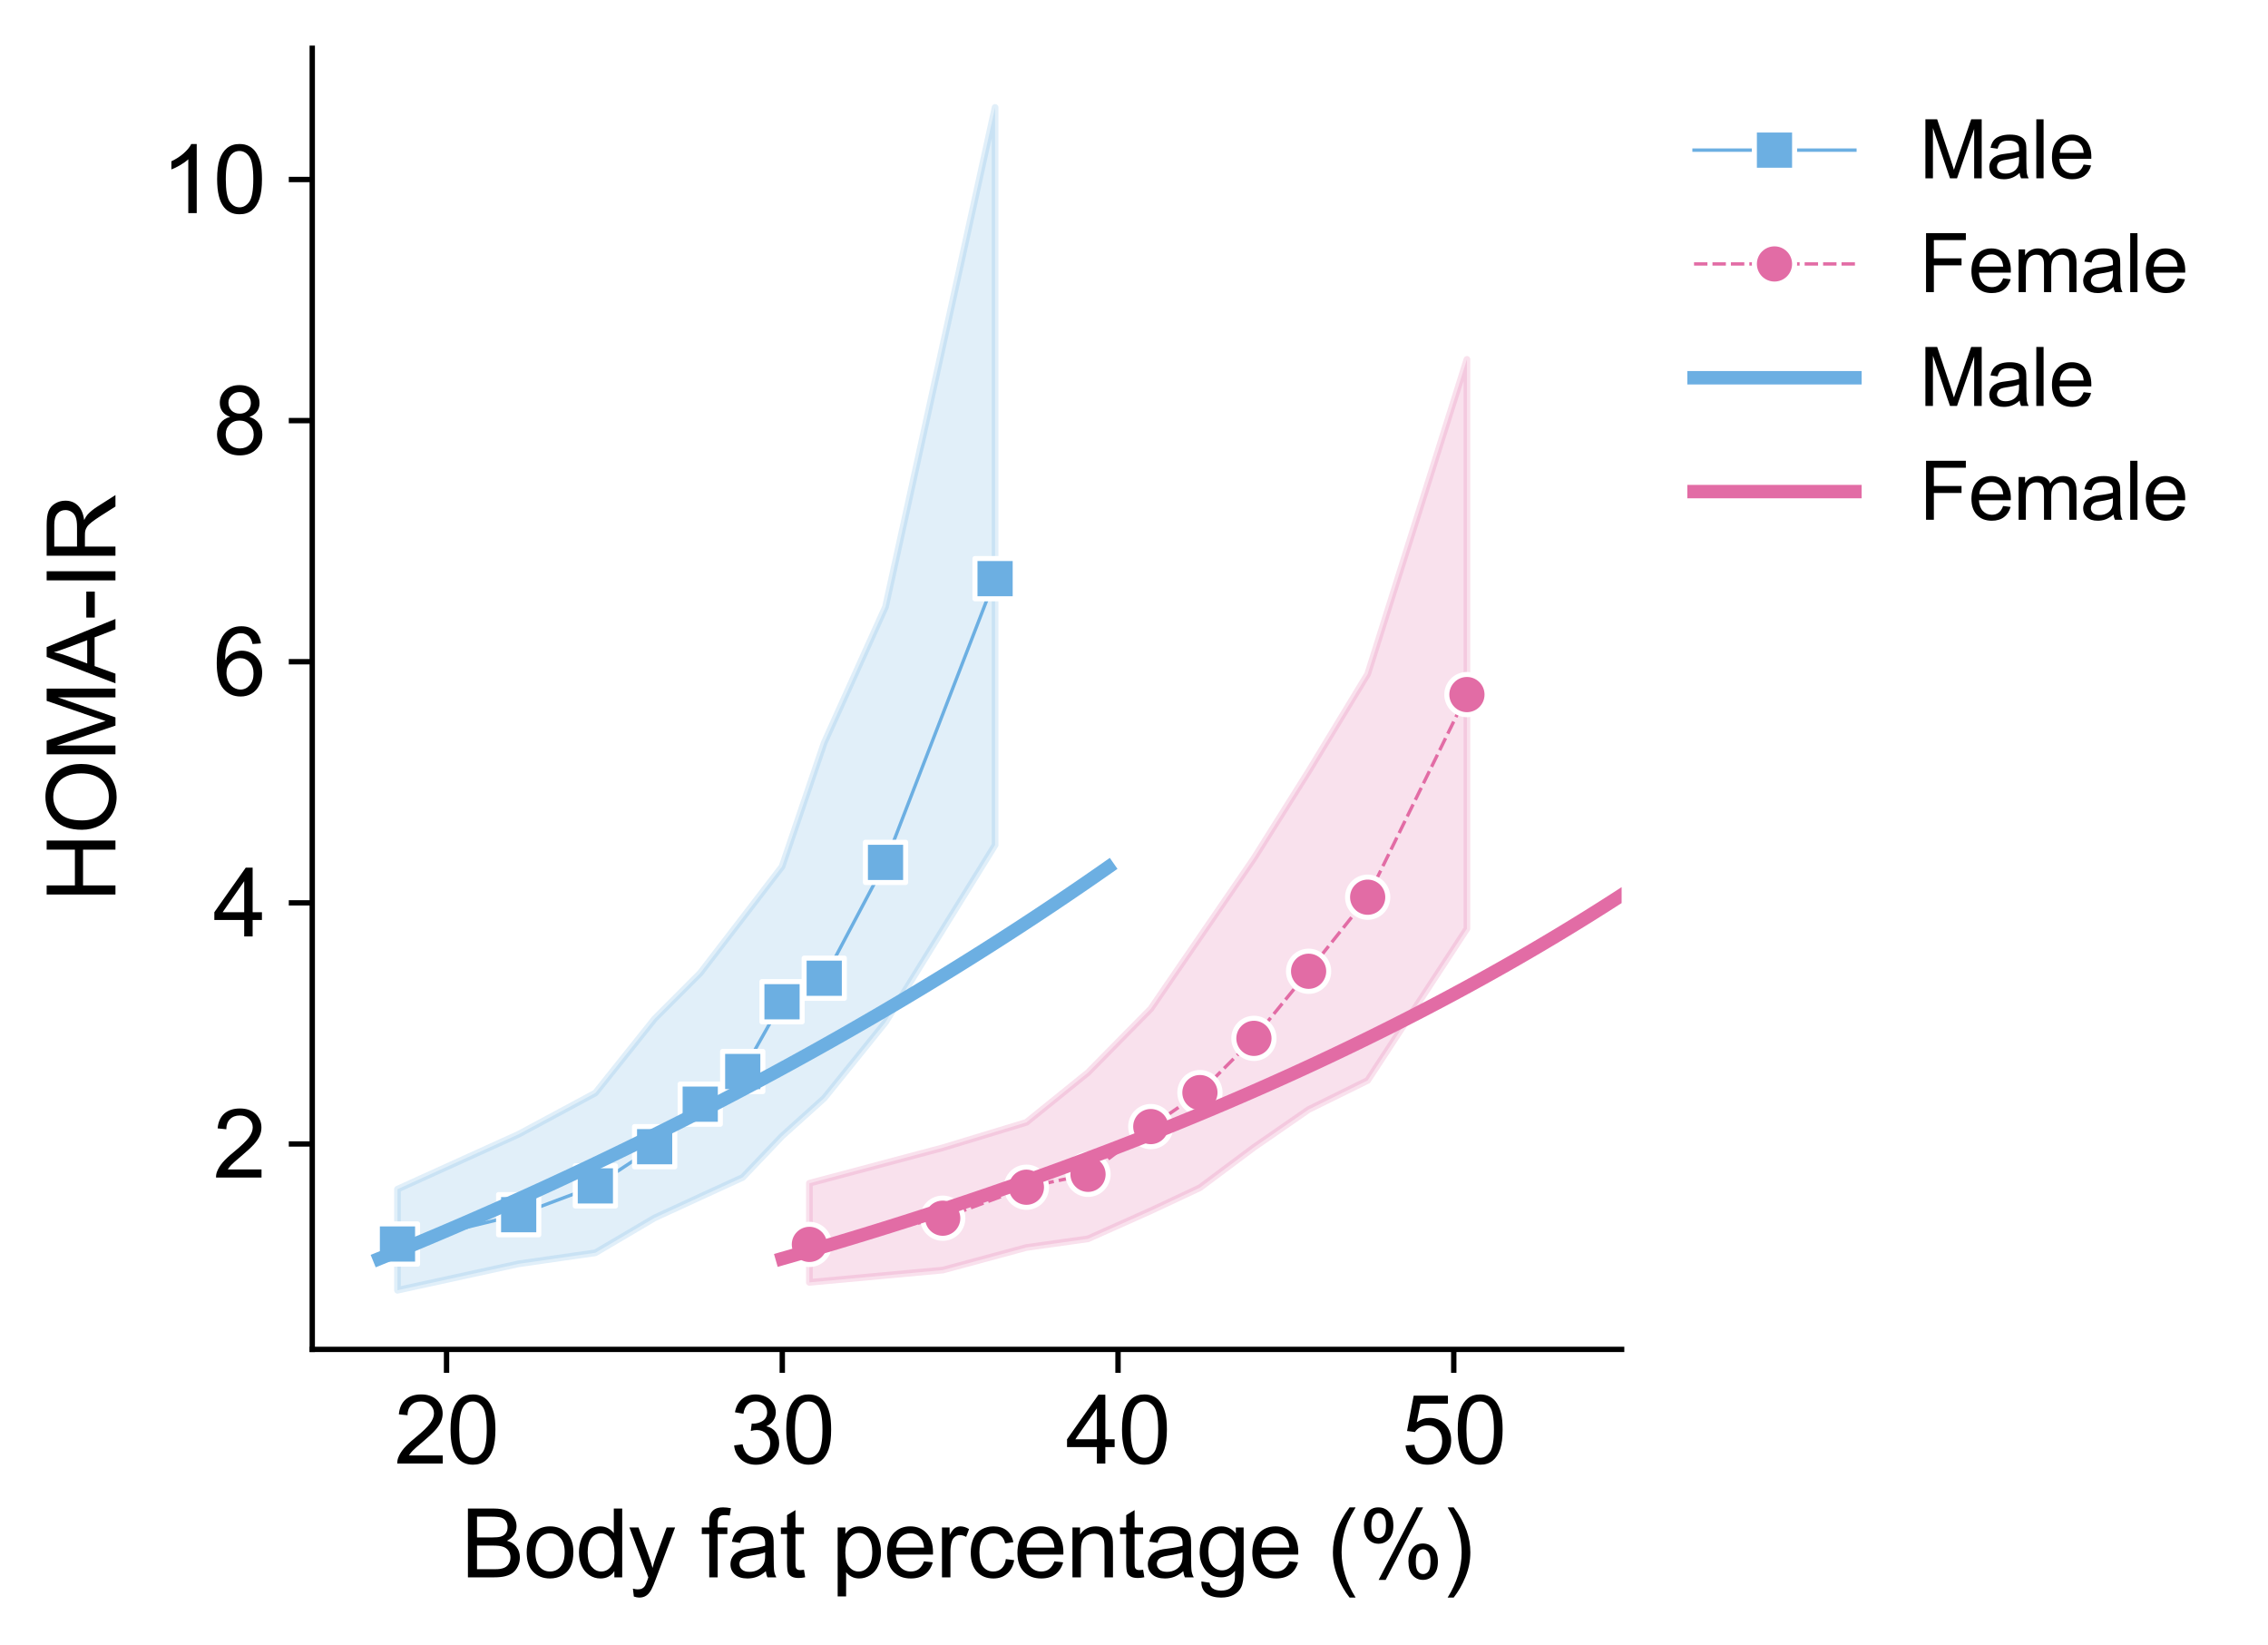 <?xml version="1.0" encoding="utf-8" standalone="no"?>
<!DOCTYPE svg PUBLIC "-//W3C//DTD SVG 1.1//EN"
  "http://www.w3.org/Graphics/SVG/1.1/DTD/svg11.dtd">
<svg xmlns:xlink="http://www.w3.org/1999/xlink" width="338.285pt" height="245.382pt" viewBox="0 0 338.285 245.382" xmlns="http://www.w3.org/2000/svg" version="1.1">
 <defs>
  <style type="text/css">*{stroke-linejoin: round; stroke-linecap: butt}</style>
 </defs>
 <g id="figure_1">
  <g id="patch_1">
   <path d="M -0 245.382 
L 338.285 245.382 
L 338.285 0 
L -0 0 
z
" style="fill: #ffffff"/>
  </g>
  <g id="axes_1">
   <g id="patch_2">
    <path d="M 46.574 201.24 
L 241.874 201.24 
L 241.874 7.2 
L 46.574 7.2 
z
" style="fill: #ffffff"/>
   </g>
   <g id="PolyCollection_1">
    <defs>
     <path id="m2606ae2b0f" d="M 59.286 -68.036 
L 59.286 -52.962 
L 77.364 -56.906 
L 88.801 -58.548 
L 97.642 -63.756 
L 104.443 -66.887 
L 110.784 -69.796 
L 116.644 -75.945 
L 122.938 -81.613 
L 132.081 -92.942 
L 148.422 -119.359 
L 148.422 -229.362 
L 148.422 -229.362 
L 132.081 -154.891 
L 122.938 -134.622 
L 116.644 -116.147 
L 110.784 -108.515 
L 104.443 -100.262 
L 97.642 -93.45 
L 88.801 -82.381 
L 77.364 -76.233 
L 59.286 -68.036 
z
" style="stroke: #6cafe2; stroke-opacity: 0.2"/>
    </defs>
    <g clip-path="url(#p467d60cb82)">
     <use xlink:href="#m2606ae2b0f" x="0" y="245.382" style="fill: #6cafe2; fill-opacity: 0.2; stroke: #6cafe2; stroke-opacity: 0.2"/>
    </g>
   </g>
   <g id="PolyCollection_2">
    <defs>
     <path id="mb396fbf09a" d="M 120.725 -68.921 
L 120.725 -54.137 
L 140.613 -55.969 
L 153.095 -59.34 
L 162.285 -60.633 
L 171.646 -64.816 
L 178.976 -68.255 
L 187.029 -74.269 
L 195.186 -79.911 
L 203.996 -84.255 
L 218.8 -106.881 
L 218.8 -191.785 
L 218.8 -191.785 
L 203.996 -144.863 
L 195.186 -130.345 
L 187.029 -117.364 
L 178.976 -105.631 
L 171.646 -94.935 
L 162.285 -85.431 
L 153.095 -78.001 
L 140.613 -74.209 
L 120.725 -68.921 
z
" style="stroke: #e26ca5; stroke-opacity: 0.2"/>
    </defs>
    <g clip-path="url(#p467d60cb82)">
     <use xlink:href="#mb396fbf09a" x="0" y="245.382" style="fill: #e26ca5; fill-opacity: 0.2; stroke: #e26ca5; stroke-opacity: 0.2"/>
    </g>
   </g>
   <g id="matplotlib.axis_1">
    <g id="xtick_1">
     <g id="line2d_1">
      <defs>
       <path id="m5cc7cdb1bd" d="M 0 0 
L 0 3.5 
" style="stroke: #000000; stroke-width: 0.8"/>
      </defs>
      <g>
       <use xlink:href="#m5cc7cdb1bd" x="66.605" y="201.24" style="stroke: #000000; stroke-width: 0.8"/>
      </g>
     </g>
     <g id="text_1">
      <!-- 20 -->
      <g transform="translate(58.82 218.261) scale(0.14 -0.14)">
       <defs>
        <path id="ArialMT-32" d="M 3222 541 
L 3222 0 
L 194 0 
Q 188 203 259 391 
Q 375 700 629 1000 
Q 884 1300 1366 1694 
Q 2113 2306 2375 2664 
Q 2638 3022 2638 3341 
Q 2638 3675 2398 3904 
Q 2159 4134 1775 4134 
Q 1369 4134 1125 3890 
Q 881 3647 878 3216 
L 300 3275 
Q 359 3922 746 4261 
Q 1134 4600 1788 4600 
Q 2447 4600 2831 4234 
Q 3216 3869 3216 3328 
Q 3216 3053 3103 2787 
Q 2991 2522 2730 2228 
Q 2469 1934 1863 1422 
Q 1356 997 1212 845 
Q 1069 694 975 541 
L 3222 541 
z
" transform="scale(0.016)"/>
        <path id="ArialMT-30" d="M 266 2259 
Q 266 3072 433 3567 
Q 600 4063 929 4331 
Q 1259 4600 1759 4600 
Q 2128 4600 2406 4451 
Q 2684 4303 2865 4023 
Q 3047 3744 3150 3342 
Q 3253 2941 3253 2259 
Q 3253 1453 3087 958 
Q 2922 463 2592 192 
Q 2263 -78 1759 -78 
Q 1097 -78 719 397 
Q 266 969 266 2259 
z
M 844 2259 
Q 844 1131 1108 757 
Q 1372 384 1759 384 
Q 2147 384 2411 759 
Q 2675 1134 2675 2259 
Q 2675 3391 2411 3762 
Q 2147 4134 1753 4134 
Q 1366 4134 1134 3806 
Q 844 3388 844 2259 
z
" transform="scale(0.016)"/>
       </defs>
       <use xlink:href="#ArialMT-32"/>
       <use xlink:href="#ArialMT-30" x="55.615"/>
      </g>
     </g>
    </g>
    <g id="xtick_2">
     <g id="line2d_2">
      <g>
       <use xlink:href="#m5cc7cdb1bd" x="116.682" y="201.24" style="stroke: #000000; stroke-width: 0.8"/>
      </g>
     </g>
     <g id="text_2">
      <!-- 30 -->
      <g transform="translate(108.896 218.261) scale(0.14 -0.14)">
       <defs>
        <path id="ArialMT-33" d="M 269 1209 
L 831 1284 
Q 928 806 1161 595 
Q 1394 384 1728 384 
Q 2125 384 2398 659 
Q 2672 934 2672 1341 
Q 2672 1728 2419 1979 
Q 2166 2231 1775 2231 
Q 1616 2231 1378 2169 
L 1441 2663 
Q 1497 2656 1531 2656 
Q 1891 2656 2178 2843 
Q 2466 3031 2466 3422 
Q 2466 3731 2256 3934 
Q 2047 4138 1716 4138 
Q 1388 4138 1169 3931 
Q 950 3725 888 3313 
L 325 3413 
Q 428 3978 793 4289 
Q 1159 4600 1703 4600 
Q 2078 4600 2393 4439 
Q 2709 4278 2876 4000 
Q 3044 3722 3044 3409 
Q 3044 3113 2884 2869 
Q 2725 2625 2413 2481 
Q 2819 2388 3044 2092 
Q 3269 1797 3269 1353 
Q 3269 753 2831 336 
Q 2394 -81 1725 -81 
Q 1122 -81 723 278 
Q 325 638 269 1209 
z
" transform="scale(0.016)"/>
       </defs>
       <use xlink:href="#ArialMT-33"/>
       <use xlink:href="#ArialMT-30" x="55.615"/>
      </g>
     </g>
    </g>
    <g id="xtick_3">
     <g id="line2d_3">
      <g>
       <use xlink:href="#m5cc7cdb1bd" x="166.759" y="201.24" style="stroke: #000000; stroke-width: 0.8"/>
      </g>
     </g>
     <g id="text_3">
      <!-- 40 -->
      <g transform="translate(158.973 218.261) scale(0.14 -0.14)">
       <defs>
        <path id="ArialMT-34" d="M 2069 0 
L 2069 1097 
L 81 1097 
L 81 1613 
L 2172 4581 
L 2631 4581 
L 2631 1613 
L 3250 1613 
L 3250 1097 
L 2631 1097 
L 2631 0 
L 2069 0 
z
M 2069 1613 
L 2069 3678 
L 634 1613 
L 2069 1613 
z
" transform="scale(0.016)"/>
       </defs>
       <use xlink:href="#ArialMT-34"/>
       <use xlink:href="#ArialMT-30" x="55.615"/>
      </g>
     </g>
    </g>
    <g id="xtick_4">
     <g id="line2d_4">
      <g>
       <use xlink:href="#m5cc7cdb1bd" x="216.836" y="201.24" style="stroke: #000000; stroke-width: 0.8"/>
      </g>
     </g>
     <g id="text_4">
      <!-- 50 -->
      <g transform="translate(209.05 218.261) scale(0.14 -0.14)">
       <defs>
        <path id="ArialMT-35" d="M 266 1200 
L 856 1250 
Q 922 819 1161 601 
Q 1400 384 1738 384 
Q 2144 384 2425 690 
Q 2706 997 2706 1503 
Q 2706 1984 2436 2262 
Q 2166 2541 1728 2541 
Q 1456 2541 1237 2417 
Q 1019 2294 894 2097 
L 366 2166 
L 809 4519 
L 3088 4519 
L 3088 3981 
L 1259 3981 
L 1013 2750 
Q 1425 3038 1878 3038 
Q 2478 3038 2890 2622 
Q 3303 2206 3303 1553 
Q 3303 931 2941 478 
Q 2500 -78 1738 -78 
Q 1113 -78 717 272 
Q 322 622 266 1200 
z
" transform="scale(0.016)"/>
       </defs>
       <use xlink:href="#ArialMT-35"/>
       <use xlink:href="#ArialMT-30" x="55.615"/>
      </g>
     </g>
    </g>
    <g id="text_5">
     <!-- Body fat percentage (%) -->
     <g transform="translate(68.743 235.235) scale(0.14 -0.14)">
      <defs>
       <path id="ArialMT-42" d="M 469 0 
L 469 4581 
L 2188 4581 
Q 2713 4581 3030 4442 
Q 3347 4303 3526 4014 
Q 3706 3725 3706 3409 
Q 3706 3116 3547 2856 
Q 3388 2597 3066 2438 
Q 3481 2316 3704 2022 
Q 3928 1728 3928 1328 
Q 3928 1006 3792 729 
Q 3656 453 3456 303 
Q 3256 153 2954 76 
Q 2653 0 2216 0 
L 469 0 
z
M 1075 2656 
L 2066 2656 
Q 2469 2656 2644 2709 
Q 2875 2778 2992 2937 
Q 3109 3097 3109 3338 
Q 3109 3566 3000 3739 
Q 2891 3913 2687 3977 
Q 2484 4041 1991 4041 
L 1075 4041 
L 1075 2656 
z
M 1075 541 
L 2216 541 
Q 2509 541 2628 563 
Q 2838 600 2978 687 
Q 3119 775 3209 942 
Q 3300 1109 3300 1328 
Q 3300 1584 3169 1773 
Q 3038 1963 2805 2039 
Q 2572 2116 2134 2116 
L 1075 2116 
L 1075 541 
z
" transform="scale(0.016)"/>
       <path id="ArialMT-6f" d="M 213 1659 
Q 213 2581 725 3025 
Q 1153 3394 1769 3394 
Q 2453 3394 2887 2945 
Q 3322 2497 3322 1706 
Q 3322 1066 3130 698 
Q 2938 331 2570 128 
Q 2203 -75 1769 -75 
Q 1072 -75 642 372 
Q 213 819 213 1659 
z
M 791 1659 
Q 791 1022 1069 705 
Q 1347 388 1769 388 
Q 2188 388 2466 706 
Q 2744 1025 2744 1678 
Q 2744 2294 2464 2611 
Q 2184 2928 1769 2928 
Q 1347 2928 1069 2612 
Q 791 2297 791 1659 
z
" transform="scale(0.016)"/>
       <path id="ArialMT-64" d="M 2575 0 
L 2575 419 
Q 2259 -75 1647 -75 
Q 1250 -75 917 144 
Q 584 363 401 755 
Q 219 1147 219 1656 
Q 219 2153 384 2558 
Q 550 2963 881 3178 
Q 1213 3394 1622 3394 
Q 1922 3394 2156 3267 
Q 2391 3141 2538 2938 
L 2538 4581 
L 3097 4581 
L 3097 0 
L 2575 0 
z
M 797 1656 
Q 797 1019 1065 703 
Q 1334 388 1700 388 
Q 2069 388 2326 689 
Q 2584 991 2584 1609 
Q 2584 2291 2321 2609 
Q 2059 2928 1675 2928 
Q 1300 2928 1048 2622 
Q 797 2316 797 1656 
z
" transform="scale(0.016)"/>
       <path id="ArialMT-79" d="M 397 -1278 
L 334 -750 
Q 519 -800 656 -800 
Q 844 -800 956 -737 
Q 1069 -675 1141 -563 
Q 1194 -478 1313 -144 
Q 1328 -97 1363 -6 
L 103 3319 
L 709 3319 
L 1400 1397 
Q 1534 1031 1641 628 
Q 1738 1016 1872 1384 
L 2581 3319 
L 3144 3319 
L 1881 -56 
Q 1678 -603 1566 -809 
Q 1416 -1088 1222 -1217 
Q 1028 -1347 759 -1347 
Q 597 -1347 397 -1278 
z
" transform="scale(0.016)"/>
       <path id="ArialMT-20" transform="scale(0.016)"/>
       <path id="ArialMT-66" d="M 556 0 
L 556 2881 
L 59 2881 
L 59 3319 
L 556 3319 
L 556 3672 
Q 556 4006 616 4169 
Q 697 4388 901 4523 
Q 1106 4659 1475 4659 
Q 1713 4659 2000 4603 
L 1916 4113 
Q 1741 4144 1584 4144 
Q 1328 4144 1222 4034 
Q 1116 3925 1116 3625 
L 1116 3319 
L 1763 3319 
L 1763 2881 
L 1116 2881 
L 1116 0 
L 556 0 
z
" transform="scale(0.016)"/>
       <path id="ArialMT-61" d="M 2588 409 
Q 2275 144 1986 34 
Q 1697 -75 1366 -75 
Q 819 -75 525 192 
Q 231 459 231 875 
Q 231 1119 342 1320 
Q 453 1522 633 1644 
Q 813 1766 1038 1828 
Q 1203 1872 1538 1913 
Q 2219 1994 2541 2106 
Q 2544 2222 2544 2253 
Q 2544 2597 2384 2738 
Q 2169 2928 1744 2928 
Q 1347 2928 1158 2789 
Q 969 2650 878 2297 
L 328 2372 
Q 403 2725 575 2942 
Q 747 3159 1072 3276 
Q 1397 3394 1825 3394 
Q 2250 3394 2515 3294 
Q 2781 3194 2906 3042 
Q 3031 2891 3081 2659 
Q 3109 2516 3109 2141 
L 3109 1391 
Q 3109 606 3145 398 
Q 3181 191 3288 0 
L 2700 0 
Q 2613 175 2588 409 
z
M 2541 1666 
Q 2234 1541 1622 1453 
Q 1275 1403 1131 1340 
Q 988 1278 909 1158 
Q 831 1038 831 891 
Q 831 666 1001 516 
Q 1172 366 1500 366 
Q 1825 366 2078 508 
Q 2331 650 2450 897 
Q 2541 1088 2541 1459 
L 2541 1666 
z
" transform="scale(0.016)"/>
       <path id="ArialMT-74" d="M 1650 503 
L 1731 6 
Q 1494 -44 1306 -44 
Q 1000 -44 831 53 
Q 663 150 594 308 
Q 525 466 525 972 
L 525 2881 
L 113 2881 
L 113 3319 
L 525 3319 
L 525 4141 
L 1084 4478 
L 1084 3319 
L 1650 3319 
L 1650 2881 
L 1084 2881 
L 1084 941 
Q 1084 700 1114 631 
Q 1144 563 1211 522 
Q 1278 481 1403 481 
Q 1497 481 1650 503 
z
" transform="scale(0.016)"/>
       <path id="ArialMT-70" d="M 422 -1272 
L 422 3319 
L 934 3319 
L 934 2888 
Q 1116 3141 1344 3267 
Q 1572 3394 1897 3394 
Q 2322 3394 2647 3175 
Q 2972 2956 3137 2557 
Q 3303 2159 3303 1684 
Q 3303 1175 3120 767 
Q 2938 359 2589 142 
Q 2241 -75 1856 -75 
Q 1575 -75 1351 44 
Q 1128 163 984 344 
L 984 -1272 
L 422 -1272 
z
M 931 1641 
Q 931 1000 1190 694 
Q 1450 388 1819 388 
Q 2194 388 2461 705 
Q 2728 1022 2728 1688 
Q 2728 2322 2467 2637 
Q 2206 2953 1844 2953 
Q 1484 2953 1207 2617 
Q 931 2281 931 1641 
z
" transform="scale(0.016)"/>
       <path id="ArialMT-65" d="M 2694 1069 
L 3275 997 
Q 3138 488 2766 206 
Q 2394 -75 1816 -75 
Q 1088 -75 661 373 
Q 234 822 234 1631 
Q 234 2469 665 2931 
Q 1097 3394 1784 3394 
Q 2450 3394 2872 2941 
Q 3294 2488 3294 1666 
Q 3294 1616 3291 1516 
L 816 1516 
Q 847 969 1125 678 
Q 1403 388 1819 388 
Q 2128 388 2347 550 
Q 2566 713 2694 1069 
z
M 847 1978 
L 2700 1978 
Q 2663 2397 2488 2606 
Q 2219 2931 1791 2931 
Q 1403 2931 1139 2672 
Q 875 2413 847 1978 
z
" transform="scale(0.016)"/>
       <path id="ArialMT-72" d="M 416 0 
L 416 3319 
L 922 3319 
L 922 2816 
Q 1116 3169 1280 3281 
Q 1444 3394 1641 3394 
Q 1925 3394 2219 3213 
L 2025 2691 
Q 1819 2813 1613 2813 
Q 1428 2813 1281 2702 
Q 1134 2591 1072 2394 
Q 978 2094 978 1738 
L 978 0 
L 416 0 
z
" transform="scale(0.016)"/>
       <path id="ArialMT-63" d="M 2588 1216 
L 3141 1144 
Q 3050 572 2676 248 
Q 2303 -75 1759 -75 
Q 1078 -75 664 370 
Q 250 816 250 1647 
Q 250 2184 428 2587 
Q 606 2991 970 3192 
Q 1334 3394 1763 3394 
Q 2303 3394 2647 3120 
Q 2991 2847 3088 2344 
L 2541 2259 
Q 2463 2594 2264 2762 
Q 2066 2931 1784 2931 
Q 1359 2931 1093 2626 
Q 828 2322 828 1663 
Q 828 994 1084 691 
Q 1341 388 1753 388 
Q 2084 388 2306 591 
Q 2528 794 2588 1216 
z
" transform="scale(0.016)"/>
       <path id="ArialMT-6e" d="M 422 0 
L 422 3319 
L 928 3319 
L 928 2847 
Q 1294 3394 1984 3394 
Q 2284 3394 2536 3286 
Q 2788 3178 2913 3003 
Q 3038 2828 3088 2588 
Q 3119 2431 3119 2041 
L 3119 0 
L 2556 0 
L 2556 2019 
Q 2556 2363 2490 2533 
Q 2425 2703 2258 2804 
Q 2091 2906 1866 2906 
Q 1506 2906 1245 2678 
Q 984 2450 984 1813 
L 984 0 
L 422 0 
z
" transform="scale(0.016)"/>
       <path id="ArialMT-67" d="M 319 -275 
L 866 -356 
Q 900 -609 1056 -725 
Q 1266 -881 1628 -881 
Q 2019 -881 2231 -725 
Q 2444 -569 2519 -288 
Q 2563 -116 2559 434 
Q 2191 0 1641 0 
Q 956 0 581 494 
Q 206 988 206 1678 
Q 206 2153 378 2554 
Q 550 2956 876 3175 
Q 1203 3394 1644 3394 
Q 2231 3394 2613 2919 
L 2613 3319 
L 3131 3319 
L 3131 450 
Q 3131 -325 2973 -648 
Q 2816 -972 2473 -1159 
Q 2131 -1347 1631 -1347 
Q 1038 -1347 672 -1080 
Q 306 -813 319 -275 
z
M 784 1719 
Q 784 1066 1043 766 
Q 1303 466 1694 466 
Q 2081 466 2343 764 
Q 2606 1063 2606 1700 
Q 2606 2309 2336 2618 
Q 2066 2928 1684 2928 
Q 1309 2928 1046 2623 
Q 784 2319 784 1719 
z
" transform="scale(0.016)"/>
       <path id="ArialMT-28" d="M 1497 -1347 
Q 1031 -759 709 28 
Q 388 816 388 1659 
Q 388 2403 628 3084 
Q 909 3875 1497 4659 
L 1900 4659 
Q 1522 4009 1400 3731 
Q 1209 3300 1100 2831 
Q 966 2247 966 1656 
Q 966 153 1900 -1347 
L 1497 -1347 
z
" transform="scale(0.016)"/>
       <path id="ArialMT-25" d="M 372 3481 
Q 372 3972 619 4315 
Q 866 4659 1334 4659 
Q 1766 4659 2048 4351 
Q 2331 4044 2331 3447 
Q 2331 2866 2045 2552 
Q 1759 2238 1341 2238 
Q 925 2238 648 2547 
Q 372 2856 372 3481 
z
M 1350 4272 
Q 1141 4272 1002 4090 
Q 863 3909 863 3425 
Q 863 2984 1003 2804 
Q 1144 2625 1350 2625 
Q 1563 2625 1702 2806 
Q 1841 2988 1841 3469 
Q 1841 3913 1700 4092 
Q 1559 4272 1350 4272 
z
M 1353 -169 
L 3859 4659 
L 4316 4659 
L 1819 -169 
L 1353 -169 
z
M 3334 1075 
Q 3334 1569 3581 1911 
Q 3828 2253 4300 2253 
Q 4731 2253 5014 1945 
Q 5297 1638 5297 1041 
Q 5297 459 5011 145 
Q 4725 -169 4303 -169 
Q 3888 -169 3611 142 
Q 3334 453 3334 1075 
z
M 4316 1866 
Q 4103 1866 3964 1684 
Q 3825 1503 3825 1019 
Q 3825 581 3965 400 
Q 4106 219 4313 219 
Q 4528 219 4667 400 
Q 4806 581 4806 1063 
Q 4806 1506 4665 1686 
Q 4525 1866 4316 1866 
z
" transform="scale(0.016)"/>
       <path id="ArialMT-29" d="M 791 -1347 
L 388 -1347 
Q 1322 153 1322 1656 
Q 1322 2244 1188 2822 
Q 1081 3291 891 3722 
Q 769 4003 388 4659 
L 791 4659 
Q 1378 3875 1659 3084 
Q 1900 2403 1900 1659 
Q 1900 816 1576 28 
Q 1253 -759 791 -1347 
z
" transform="scale(0.016)"/>
      </defs>
      <use xlink:href="#ArialMT-42"/>
      <use xlink:href="#ArialMT-6f" x="66.699"/>
      <use xlink:href="#ArialMT-64" x="122.314"/>
      <use xlink:href="#ArialMT-79" x="177.93"/>
      <use xlink:href="#ArialMT-20" x="227.93"/>
      <use xlink:href="#ArialMT-66" x="255.713"/>
      <use xlink:href="#ArialMT-61" x="283.496"/>
      <use xlink:href="#ArialMT-74" x="339.111"/>
      <use xlink:href="#ArialMT-20" x="366.895"/>
      <use xlink:href="#ArialMT-70" x="394.678"/>
      <use xlink:href="#ArialMT-65" x="450.293"/>
      <use xlink:href="#ArialMT-72" x="505.908"/>
      <use xlink:href="#ArialMT-63" x="539.209"/>
      <use xlink:href="#ArialMT-65" x="589.209"/>
      <use xlink:href="#ArialMT-6e" x="644.824"/>
      <use xlink:href="#ArialMT-74" x="700.439"/>
      <use xlink:href="#ArialMT-61" x="728.223"/>
      <use xlink:href="#ArialMT-67" x="783.838"/>
      <use xlink:href="#ArialMT-65" x="839.453"/>
      <use xlink:href="#ArialMT-20" x="895.068"/>
      <use xlink:href="#ArialMT-28" x="922.852"/>
      <use xlink:href="#ArialMT-25" x="956.152"/>
      <use xlink:href="#ArialMT-29" x="1045.068"/>
     </g>
    </g>
   </g>
   <g id="matplotlib.axis_2">
    <g id="ytick_1">
     <g id="line2d_5">
      <defs>
       <path id="m7aaaa9855e" d="M 0 0 
L -3.5 0 
" style="stroke: #000000; stroke-width: 0.8"/>
      </defs>
      <g>
       <use xlink:href="#m7aaaa9855e" x="46.574" y="170.605" style="stroke: #000000; stroke-width: 0.8"/>
      </g>
     </g>
     <g id="text_6">
      <!-- 2 -->
      <g transform="translate(31.789 175.615) scale(0.14 -0.14)">
       <use xlink:href="#ArialMT-32"/>
      </g>
     </g>
    </g>
    <g id="ytick_2">
     <g id="line2d_6">
      <g>
       <use xlink:href="#m7aaaa9855e" x="46.574" y="134.646" style="stroke: #000000; stroke-width: 0.8"/>
      </g>
     </g>
     <g id="text_7">
      <!-- 4 -->
      <g transform="translate(31.789 139.657) scale(0.14 -0.14)">
       <use xlink:href="#ArialMT-34"/>
      </g>
     </g>
    </g>
    <g id="ytick_3">
     <g id="line2d_7">
      <g>
       <use xlink:href="#m7aaaa9855e" x="46.574" y="98.687" style="stroke: #000000; stroke-width: 0.8"/>
      </g>
     </g>
     <g id="text_8">
      <!-- 6 -->
      <g transform="translate(31.789 103.698) scale(0.14 -0.14)">
       <defs>
        <path id="ArialMT-36" d="M 3184 3459 
L 2625 3416 
Q 2550 3747 2413 3897 
Q 2184 4138 1850 4138 
Q 1581 4138 1378 3988 
Q 1113 3794 959 3422 
Q 806 3050 800 2363 
Q 1003 2672 1297 2822 
Q 1591 2972 1913 2972 
Q 2475 2972 2870 2558 
Q 3266 2144 3266 1488 
Q 3266 1056 3080 686 
Q 2894 316 2569 119 
Q 2244 -78 1831 -78 
Q 1128 -78 684 439 
Q 241 956 241 2144 
Q 241 3472 731 4075 
Q 1159 4600 1884 4600 
Q 2425 4600 2770 4297 
Q 3116 3994 3184 3459 
z
M 888 1484 
Q 888 1194 1011 928 
Q 1134 663 1356 523 
Q 1578 384 1822 384 
Q 2178 384 2434 671 
Q 2691 959 2691 1453 
Q 2691 1928 2437 2201 
Q 2184 2475 1800 2475 
Q 1419 2475 1153 2201 
Q 888 1928 888 1484 
z
" transform="scale(0.016)"/>
       </defs>
       <use xlink:href="#ArialMT-36"/>
      </g>
     </g>
    </g>
    <g id="ytick_4">
     <g id="line2d_8">
      <g>
       <use xlink:href="#m7aaaa9855e" x="46.574" y="62.729" style="stroke: #000000; stroke-width: 0.8"/>
      </g>
     </g>
     <g id="text_9">
      <!-- 8 -->
      <g transform="translate(31.789 67.739) scale(0.14 -0.14)">
       <defs>
        <path id="ArialMT-38" d="M 1131 2484 
Q 781 2613 612 2850 
Q 444 3088 444 3419 
Q 444 3919 803 4259 
Q 1163 4600 1759 4600 
Q 2359 4600 2725 4251 
Q 3091 3903 3091 3403 
Q 3091 3084 2923 2848 
Q 2756 2613 2416 2484 
Q 2838 2347 3058 2040 
Q 3278 1734 3278 1309 
Q 3278 722 2862 322 
Q 2447 -78 1769 -78 
Q 1091 -78 675 323 
Q 259 725 259 1325 
Q 259 1772 486 2073 
Q 713 2375 1131 2484 
z
M 1019 3438 
Q 1019 3113 1228 2906 
Q 1438 2700 1772 2700 
Q 2097 2700 2305 2904 
Q 2513 3109 2513 3406 
Q 2513 3716 2298 3927 
Q 2084 4138 1766 4138 
Q 1444 4138 1231 3931 
Q 1019 3725 1019 3438 
z
M 838 1322 
Q 838 1081 952 856 
Q 1066 631 1291 507 
Q 1516 384 1775 384 
Q 2178 384 2440 643 
Q 2703 903 2703 1303 
Q 2703 1709 2433 1975 
Q 2163 2241 1756 2241 
Q 1359 2241 1098 1978 
Q 838 1716 838 1322 
z
" transform="scale(0.016)"/>
       </defs>
       <use xlink:href="#ArialMT-38"/>
      </g>
     </g>
    </g>
    <g id="ytick_5">
     <g id="line2d_9">
      <g>
       <use xlink:href="#m7aaaa9855e" x="46.574" y="26.77" style="stroke: #000000; stroke-width: 0.8"/>
      </g>
     </g>
     <g id="text_10">
      <!-- 10 -->
      <g transform="translate(24.003 31.78) scale(0.14 -0.14)">
       <defs>
        <path id="ArialMT-31" d="M 2384 0 
L 1822 0 
L 1822 3584 
Q 1619 3391 1289 3197 
Q 959 3003 697 2906 
L 697 3450 
Q 1169 3672 1522 3987 
Q 1875 4303 2022 4600 
L 2384 4600 
L 2384 0 
z
" transform="scale(0.016)"/>
       </defs>
       <use xlink:href="#ArialMT-31"/>
       <use xlink:href="#ArialMT-30" x="55.615"/>
      </g>
     </g>
    </g>
    <g id="text_11">
     <!-- HOMA-IR -->
     <g transform="translate(17.221 134.551) rotate(-90) scale(0.14 -0.14)">
      <defs>
       <path id="ArialMT-48" d="M 513 0 
L 513 4581 
L 1119 4581 
L 1119 2700 
L 3500 2700 
L 3500 4581 
L 4106 4581 
L 4106 0 
L 3500 0 
L 3500 2159 
L 1119 2159 
L 1119 0 
L 513 0 
z
" transform="scale(0.016)"/>
       <path id="ArialMT-4f" d="M 309 2231 
Q 309 3372 921 4017 
Q 1534 4663 2503 4663 
Q 3138 4663 3647 4359 
Q 4156 4056 4423 3514 
Q 4691 2972 4691 2284 
Q 4691 1588 4409 1038 
Q 4128 488 3612 205 
Q 3097 -78 2500 -78 
Q 1853 -78 1343 234 
Q 834 547 571 1087 
Q 309 1628 309 2231 
z
M 934 2222 
Q 934 1394 1379 917 
Q 1825 441 2497 441 
Q 3181 441 3623 922 
Q 4066 1403 4066 2288 
Q 4066 2847 3877 3264 
Q 3688 3681 3323 3911 
Q 2959 4141 2506 4141 
Q 1863 4141 1398 3698 
Q 934 3256 934 2222 
z
" transform="scale(0.016)"/>
       <path id="ArialMT-4d" d="M 475 0 
L 475 4581 
L 1388 4581 
L 2472 1338 
Q 2622 884 2691 659 
Q 2769 909 2934 1394 
L 4031 4581 
L 4847 4581 
L 4847 0 
L 4263 0 
L 4263 3834 
L 2931 0 
L 2384 0 
L 1059 3900 
L 1059 0 
L 475 0 
z
" transform="scale(0.016)"/>
       <path id="ArialMT-41" d="M -9 0 
L 1750 4581 
L 2403 4581 
L 4278 0 
L 3588 0 
L 3053 1388 
L 1138 1388 
L 634 0 
L -9 0 
z
M 1313 1881 
L 2866 1881 
L 2388 3150 
Q 2169 3728 2063 4100 
Q 1975 3659 1816 3225 
L 1313 1881 
z
" transform="scale(0.016)"/>
       <path id="ArialMT-2d" d="M 203 1375 
L 203 1941 
L 1931 1941 
L 1931 1375 
L 203 1375 
z
" transform="scale(0.016)"/>
       <path id="ArialMT-49" d="M 597 0 
L 597 4581 
L 1203 4581 
L 1203 0 
L 597 0 
z
" transform="scale(0.016)"/>
       <path id="ArialMT-52" d="M 503 0 
L 503 4581 
L 2534 4581 
Q 3147 4581 3465 4457 
Q 3784 4334 3975 4021 
Q 4166 3709 4166 3331 
Q 4166 2844 3850 2509 
Q 3534 2175 2875 2084 
Q 3116 1969 3241 1856 
Q 3506 1613 3744 1247 
L 4541 0 
L 3778 0 
L 3172 953 
Q 2906 1366 2734 1584 
Q 2563 1803 2427 1890 
Q 2291 1978 2150 2013 
Q 2047 2034 1813 2034 
L 1109 2034 
L 1109 0 
L 503 0 
z
M 1109 2559 
L 2413 2559 
Q 2828 2559 3062 2645 
Q 3297 2731 3419 2920 
Q 3541 3109 3541 3331 
Q 3541 3656 3305 3865 
Q 3069 4075 2559 4075 
L 1109 4075 
L 1109 2559 
z
" transform="scale(0.016)"/>
      </defs>
      <use xlink:href="#ArialMT-48"/>
      <use xlink:href="#ArialMT-4f" x="72.217"/>
      <use xlink:href="#ArialMT-4d" x="150"/>
      <use xlink:href="#ArialMT-41" x="233.301"/>
      <use xlink:href="#ArialMT-2d" x="300"/>
      <use xlink:href="#ArialMT-49" x="333.301"/>
      <use xlink:href="#ArialMT-52" x="361.084"/>
     </g>
    </g>
   </g>
   <g id="line2d_10">
    <path d="M 59.286 185.528 
L 77.364 181.149 
L 88.801 176.854 
L 97.642 171.011 
L 104.443 164.668 
L 110.784 159.794 
L 116.644 149.392 
L 122.938 145.885 
L 132.081 128.609 
L 148.422 86.298 
" clip-path="url(#p467d60cb82)" style="fill: none; stroke: #6cafe2; stroke-width: 0.5; stroke-linecap: square"/>
    <defs>
     <path id="m29008eaa0e" d="M -3 3 
L 3 3 
L 3 -3 
L -3 -3 
z
" style="stroke: #ffffff; stroke-width: 0.75; stroke-linejoin: miter"/>
    </defs>
    <g clip-path="url(#p467d60cb82)">
     <use xlink:href="#m29008eaa0e" x="59.286" y="185.528" style="fill: #6cafe2; stroke: #ffffff; stroke-width: 0.75; stroke-linejoin: miter"/>
     <use xlink:href="#m29008eaa0e" x="77.364" y="181.149" style="fill: #6cafe2; stroke: #ffffff; stroke-width: 0.75; stroke-linejoin: miter"/>
     <use xlink:href="#m29008eaa0e" x="88.801" y="176.854" style="fill: #6cafe2; stroke: #ffffff; stroke-width: 0.75; stroke-linejoin: miter"/>
     <use xlink:href="#m29008eaa0e" x="97.642" y="171.011" style="fill: #6cafe2; stroke: #ffffff; stroke-width: 0.75; stroke-linejoin: miter"/>
     <use xlink:href="#m29008eaa0e" x="104.443" y="164.668" style="fill: #6cafe2; stroke: #ffffff; stroke-width: 0.75; stroke-linejoin: miter"/>
     <use xlink:href="#m29008eaa0e" x="110.784" y="159.794" style="fill: #6cafe2; stroke: #ffffff; stroke-width: 0.75; stroke-linejoin: miter"/>
     <use xlink:href="#m29008eaa0e" x="116.644" y="149.392" style="fill: #6cafe2; stroke: #ffffff; stroke-width: 0.75; stroke-linejoin: miter"/>
     <use xlink:href="#m29008eaa0e" x="122.938" y="145.885" style="fill: #6cafe2; stroke: #ffffff; stroke-width: 0.75; stroke-linejoin: miter"/>
     <use xlink:href="#m29008eaa0e" x="132.081" y="128.609" style="fill: #6cafe2; stroke: #ffffff; stroke-width: 0.75; stroke-linejoin: miter"/>
     <use xlink:href="#m29008eaa0e" x="148.422" y="86.298" style="fill: #6cafe2; stroke: #ffffff; stroke-width: 0.75; stroke-linejoin: miter"/>
    </g>
   </g>
   <g id="line2d_11">
    <path d="M 120.725 185.582 
L 140.613 181.674 
L 153.095 177.055 
L 162.285 175.129 
L 171.646 168.012 
L 178.976 162.942 
L 187.029 154.854 
L 195.186 144.848 
L 203.996 133.803 
L 218.8 103.585 
" clip-path="url(#p467d60cb82)" style="fill: none; stroke-dasharray: 2,0.75; stroke-dashoffset: 0; stroke: #e26ca5; stroke-width: 0.5"/>
    <defs>
     <path id="m494b24caf9" d="M 0 3 
C 0.796 3 1.559 2.684 2.121 2.121 
C 2.684 1.559 3 0.796 3 0 
C 3 -0.796 2.684 -1.559 2.121 -2.121 
C 1.559 -2.684 0.796 -3 0 -3 
C -0.796 -3 -1.559 -2.684 -2.121 -2.121 
C -2.684 -1.559 -3 -0.796 -3 0 
C -3 0.796 -2.684 1.559 -2.121 2.121 
C -1.559 2.684 -0.796 3 0 3 
z
" style="stroke: #ffffff; stroke-width: 0.75"/>
    </defs>
    <g clip-path="url(#p467d60cb82)">
     <use xlink:href="#m494b24caf9" x="120.725" y="185.582" style="fill: #e26ca5; stroke: #ffffff; stroke-width: 0.75"/>
     <use xlink:href="#m494b24caf9" x="140.613" y="181.674" style="fill: #e26ca5; stroke: #ffffff; stroke-width: 0.75"/>
     <use xlink:href="#m494b24caf9" x="153.095" y="177.055" style="fill: #e26ca5; stroke: #ffffff; stroke-width: 0.75"/>
     <use xlink:href="#m494b24caf9" x="162.285" y="175.129" style="fill: #e26ca5; stroke: #ffffff; stroke-width: 0.75"/>
     <use xlink:href="#m494b24caf9" x="171.646" y="168.012" style="fill: #e26ca5; stroke: #ffffff; stroke-width: 0.75"/>
     <use xlink:href="#m494b24caf9" x="178.976" y="162.942" style="fill: #e26ca5; stroke: #ffffff; stroke-width: 0.75"/>
     <use xlink:href="#m494b24caf9" x="187.029" y="154.854" style="fill: #e26ca5; stroke: #ffffff; stroke-width: 0.75"/>
     <use xlink:href="#m494b24caf9" x="195.186" y="144.848" style="fill: #e26ca5; stroke: #ffffff; stroke-width: 0.75"/>
     <use xlink:href="#m494b24caf9" x="203.996" y="133.803" style="fill: #e26ca5; stroke: #ffffff; stroke-width: 0.75"/>
     <use xlink:href="#m494b24caf9" x="218.8" y="103.585" style="fill: #e26ca5; stroke: #ffffff; stroke-width: 0.75"/>
    </g>
   </g>
   <g id="line2d_12"/>
   <g id="line2d_13"/>
   <g id="line2d_14">
    <path d="M 56.589 187.696 
L 58.077 187.091 
L 59.554 186.486 
L 61.021 185.88 
L 62.477 185.274 
L 63.922 184.667 
L 65.357 184.061 
L 66.782 183.454 
L 68.197 182.847 
L 69.602 182.24 
L 70.998 181.633 
L 72.383 181.026 
L 73.759 180.42 
L 75.125 179.813 
L 76.482 179.206 
L 77.829 178.6 
L 79.167 177.994 
L 80.496 177.388 
L 81.816 176.783 
L 83.127 176.177 
L 84.429 175.572 
L 85.722 174.968 
L 87.007 174.364 
L 88.282 173.76 
L 89.55 173.156 
L 90.809 172.553 
L 92.059 171.95 
L 93.301 171.348 
L 94.536 170.746 
L 95.761 170.145 
L 96.979 169.544 
L 98.189 168.943 
L 99.391 168.343 
L 100.586 167.744 
L 101.772 167.145 
L 102.951 166.546 
L 104.122 165.948 
L 105.286 165.351 
L 106.442 164.754 
L 107.591 164.157 
L 108.733 163.561 
L 109.867 162.966 
L 110.995 162.371 
L 112.115 161.777 
L 113.228 161.183 
L 114.334 160.589 
L 115.434 159.997 
L 116.526 159.404 
L 117.612 158.813 
L 118.691 158.221 
L 119.763 157.631 
L 120.829 157.041 
L 121.889 156.451 
L 122.941 155.862 
L 123.988 155.274 
L 125.028 154.686 
L 126.062 154.098 
L 127.089 153.511 
L 128.111 152.925 
L 129.126 152.339 
L 130.135 151.754 
L 131.138 151.169 
L 132.136 150.585 
L 133.127 150.001 
L 134.113 149.418 
L 135.092 148.836 
L 136.066 148.253 
L 137.035 147.672 
L 137.997 147.091 
L 138.954 146.51 
L 139.906 145.93 
L 140.852 145.351 
L 141.792 144.772 
L 142.728 144.194 
L 143.657 143.616 
L 144.582 143.038 
L 145.501 142.461 
L 146.415 141.885 
L 147.324 141.309 
L 148.227 140.734 
L 149.126 140.159 
L 150.019 139.585 
L 150.908 139.011 
L 151.792 138.438 
L 152.67 137.865 
L 153.544 137.292 
L 154.413 136.721 
L 155.277 136.149 
L 156.136 135.578 
L 156.991 135.008 
L 157.841 134.438 
L 158.686 133.869 
L 159.527 133.3 
L 160.363 132.731 
L 161.195 132.163 
L 162.022 131.596 
L 162.844 131.028 
L 163.663 130.462 
L 164.476 129.896 
L 165.286 129.33 
" clip-path="url(#p467d60cb82)" style="fill: none; stroke: #6cafe2; stroke-width: 2; stroke-linecap: square"/>
   </g>
   <g id="line2d_15">
    <path d="M 116.682 187.696 
L 118.793 187.091 
L 120.88 186.486 
L 122.941 185.88 
L 124.979 185.274 
L 126.992 184.667 
L 128.981 184.061 
L 130.948 183.454 
L 132.892 182.847 
L 134.813 182.24 
L 136.713 181.633 
L 138.59 181.026 
L 140.447 180.42 
L 142.283 179.813 
L 144.098 179.206 
L 145.893 178.6 
L 147.669 177.994 
L 149.424 177.388 
L 151.161 176.783 
L 152.879 176.177 
L 154.578 175.572 
L 156.259 174.968 
L 157.922 174.364 
L 159.567 173.76 
L 161.195 173.156 
L 162.805 172.553 
L 164.399 171.95 
L 165.976 171.348 
L 167.537 170.746 
L 169.082 170.145 
L 170.611 169.544 
L 172.124 168.943 
L 173.622 168.343 
L 175.105 167.744 
L 176.573 167.145 
L 178.026 166.546 
L 179.465 165.948 
L 180.889 165.351 
L 182.3 164.754 
L 183.696 164.157 
L 185.08 163.561 
L 186.449 162.966 
L 187.806 162.371 
L 189.149 161.777 
L 190.479 161.183 
L 191.797 160.589 
L 193.102 159.997 
L 194.395 159.404 
L 195.676 158.813 
L 196.945 158.221 
L 198.202 157.631 
L 199.448 157.041 
L 200.682 156.451 
L 201.904 155.862 
L 203.116 155.274 
L 204.316 154.686 
L 205.506 154.098 
L 206.685 153.511 
L 207.853 152.925 
L 209.011 152.339 
L 210.159 151.754 
L 211.296 151.169 
L 212.424 150.585 
L 213.541 150.001 
L 214.649 149.418 
L 215.747 148.836 
L 216.836 148.253 
L 217.915 147.672 
L 218.985 147.091 
L 220.046 146.51 
L 221.097 145.93 
L 222.14 145.351 
L 223.174 144.772 
L 224.2 144.194 
L 225.217 143.616 
L 226.225 143.038 
L 227.225 142.461 
L 228.217 141.885 
L 229.2 141.309 
L 230.176 140.734 
L 231.143 140.159 
L 232.103 139.585 
L 233.055 139.011 
L 233.999 138.438 
L 234.936 137.865 
L 235.865 137.292 
L 236.787 136.721 
L 237.701 136.149 
L 238.608 135.578 
L 239.508 135.008 
L 240.401 134.438 
L 241.287 133.869 
L 242.166 133.3 
L 243.039 132.731 
L 243.904 132.163 
L 244.763 131.596 
L 245.615 131.028 
L 246.461 130.462 
L 247.301 129.896 
L 248.134 129.33 
" clip-path="url(#p467d60cb82)" style="fill: none; stroke: #e26ca5; stroke-width: 2; stroke-linecap: square"/>
   </g>
   <g id="patch_3">
    <path d="M 46.574 201.24 
L 46.574 7.2 
" style="fill: none; stroke: #000000; stroke-width: 0.8; stroke-linejoin: miter; stroke-linecap: square"/>
   </g>
   <g id="patch_4">
    <path d="M 46.574 201.24 
L 241.874 201.24 
" style="fill: none; stroke: #000000; stroke-width: 0.8; stroke-linejoin: miter; stroke-linecap: square"/>
   </g>
   <g id="legend_1">
    <g id="line2d_16">
     <path d="M 252.674 22.389 
L 264.674 22.389 
L 276.674 22.389 
" style="fill: none; stroke: #6cafe2; stroke-width: 0.5; stroke-linecap: square"/>
     <g>
      <use xlink:href="#m29008eaa0e" x="264.674" y="22.389" style="fill: #6cafe2; stroke: #ffffff; stroke-width: 0.75; stroke-linejoin: miter"/>
     </g>
    </g>
    <g id="text_12">
     <!-- Male -->
     <g transform="translate(286.274 26.589) scale(0.12 -0.12)">
      <defs>
       <path id="ArialMT-6c" d="M 409 0 
L 409 4581 
L 972 4581 
L 972 0 
L 409 0 
z
" transform="scale(0.016)"/>
      </defs>
      <use xlink:href="#ArialMT-4d"/>
      <use xlink:href="#ArialMT-61" x="83.301"/>
      <use xlink:href="#ArialMT-6c" x="138.916"/>
      <use xlink:href="#ArialMT-65" x="161.133"/>
     </g>
    </g>
    <g id="line2d_17">
     <path d="M 252.674 39.364 
L 264.674 39.364 
L 276.674 39.364 
" style="fill: none; stroke-dasharray: 2,0.75; stroke-dashoffset: 0; stroke: #e26ca5; stroke-width: 0.5"/>
     <g>
      <use xlink:href="#m494b24caf9" x="264.674" y="39.364" style="fill: #e26ca5; stroke: #ffffff; stroke-width: 0.75"/>
     </g>
    </g>
    <g id="text_13">
     <!-- Female -->
     <g transform="translate(286.274 43.564) scale(0.12 -0.12)">
      <defs>
       <path id="ArialMT-46" d="M 525 0 
L 525 4581 
L 3616 4581 
L 3616 4041 
L 1131 4041 
L 1131 2622 
L 3281 2622 
L 3281 2081 
L 1131 2081 
L 1131 0 
L 525 0 
z
" transform="scale(0.016)"/>
       <path id="ArialMT-6d" d="M 422 0 
L 422 3319 
L 925 3319 
L 925 2853 
Q 1081 3097 1340 3245 
Q 1600 3394 1931 3394 
Q 2300 3394 2536 3241 
Q 2772 3088 2869 2813 
Q 3263 3394 3894 3394 
Q 4388 3394 4653 3120 
Q 4919 2847 4919 2278 
L 4919 0 
L 4359 0 
L 4359 2091 
Q 4359 2428 4304 2576 
Q 4250 2725 4106 2815 
Q 3963 2906 3769 2906 
Q 3419 2906 3187 2673 
Q 2956 2441 2956 1928 
L 2956 0 
L 2394 0 
L 2394 2156 
Q 2394 2531 2256 2718 
Q 2119 2906 1806 2906 
Q 1569 2906 1367 2781 
Q 1166 2656 1075 2415 
Q 984 2175 984 1722 
L 984 0 
L 422 0 
z
" transform="scale(0.016)"/>
      </defs>
      <use xlink:href="#ArialMT-46"/>
      <use xlink:href="#ArialMT-65" x="61.084"/>
      <use xlink:href="#ArialMT-6d" x="116.699"/>
      <use xlink:href="#ArialMT-61" x="200"/>
      <use xlink:href="#ArialMT-6c" x="255.615"/>
      <use xlink:href="#ArialMT-65" x="277.832"/>
     </g>
    </g>
    <g id="line2d_18">
     <path d="M 252.674 56.338 
L 264.674 56.338 
L 276.674 56.338 
" style="fill: none; stroke: #6cafe2; stroke-width: 2; stroke-linecap: square"/>
    </g>
    <g id="text_14">
     <!-- Male -->
     <g transform="translate(286.274 60.538) scale(0.12 -0.12)">
      <use xlink:href="#ArialMT-4d"/>
      <use xlink:href="#ArialMT-61" x="83.301"/>
      <use xlink:href="#ArialMT-6c" x="138.916"/>
      <use xlink:href="#ArialMT-65" x="161.133"/>
     </g>
    </g>
    <g id="line2d_19">
     <path d="M 252.674 73.312 
L 264.674 73.312 
L 276.674 73.312 
" style="fill: none; stroke: #e26ca5; stroke-width: 2; stroke-linecap: square"/>
    </g>
    <g id="text_15">
     <!-- Female -->
     <g transform="translate(286.274 77.513) scale(0.12 -0.12)">
      <use xlink:href="#ArialMT-46"/>
      <use xlink:href="#ArialMT-65" x="61.084"/>
      <use xlink:href="#ArialMT-6d" x="116.699"/>
      <use xlink:href="#ArialMT-61" x="200"/>
      <use xlink:href="#ArialMT-6c" x="255.615"/>
      <use xlink:href="#ArialMT-65" x="277.832"/>
     </g>
    </g>
   </g>
  </g>
 </g>
 <defs>
  <clipPath id="p467d60cb82">
   <rect x="46.574" y="7.2" width="195.3" height="194.04"/>
  </clipPath>
 </defs>
</svg>
